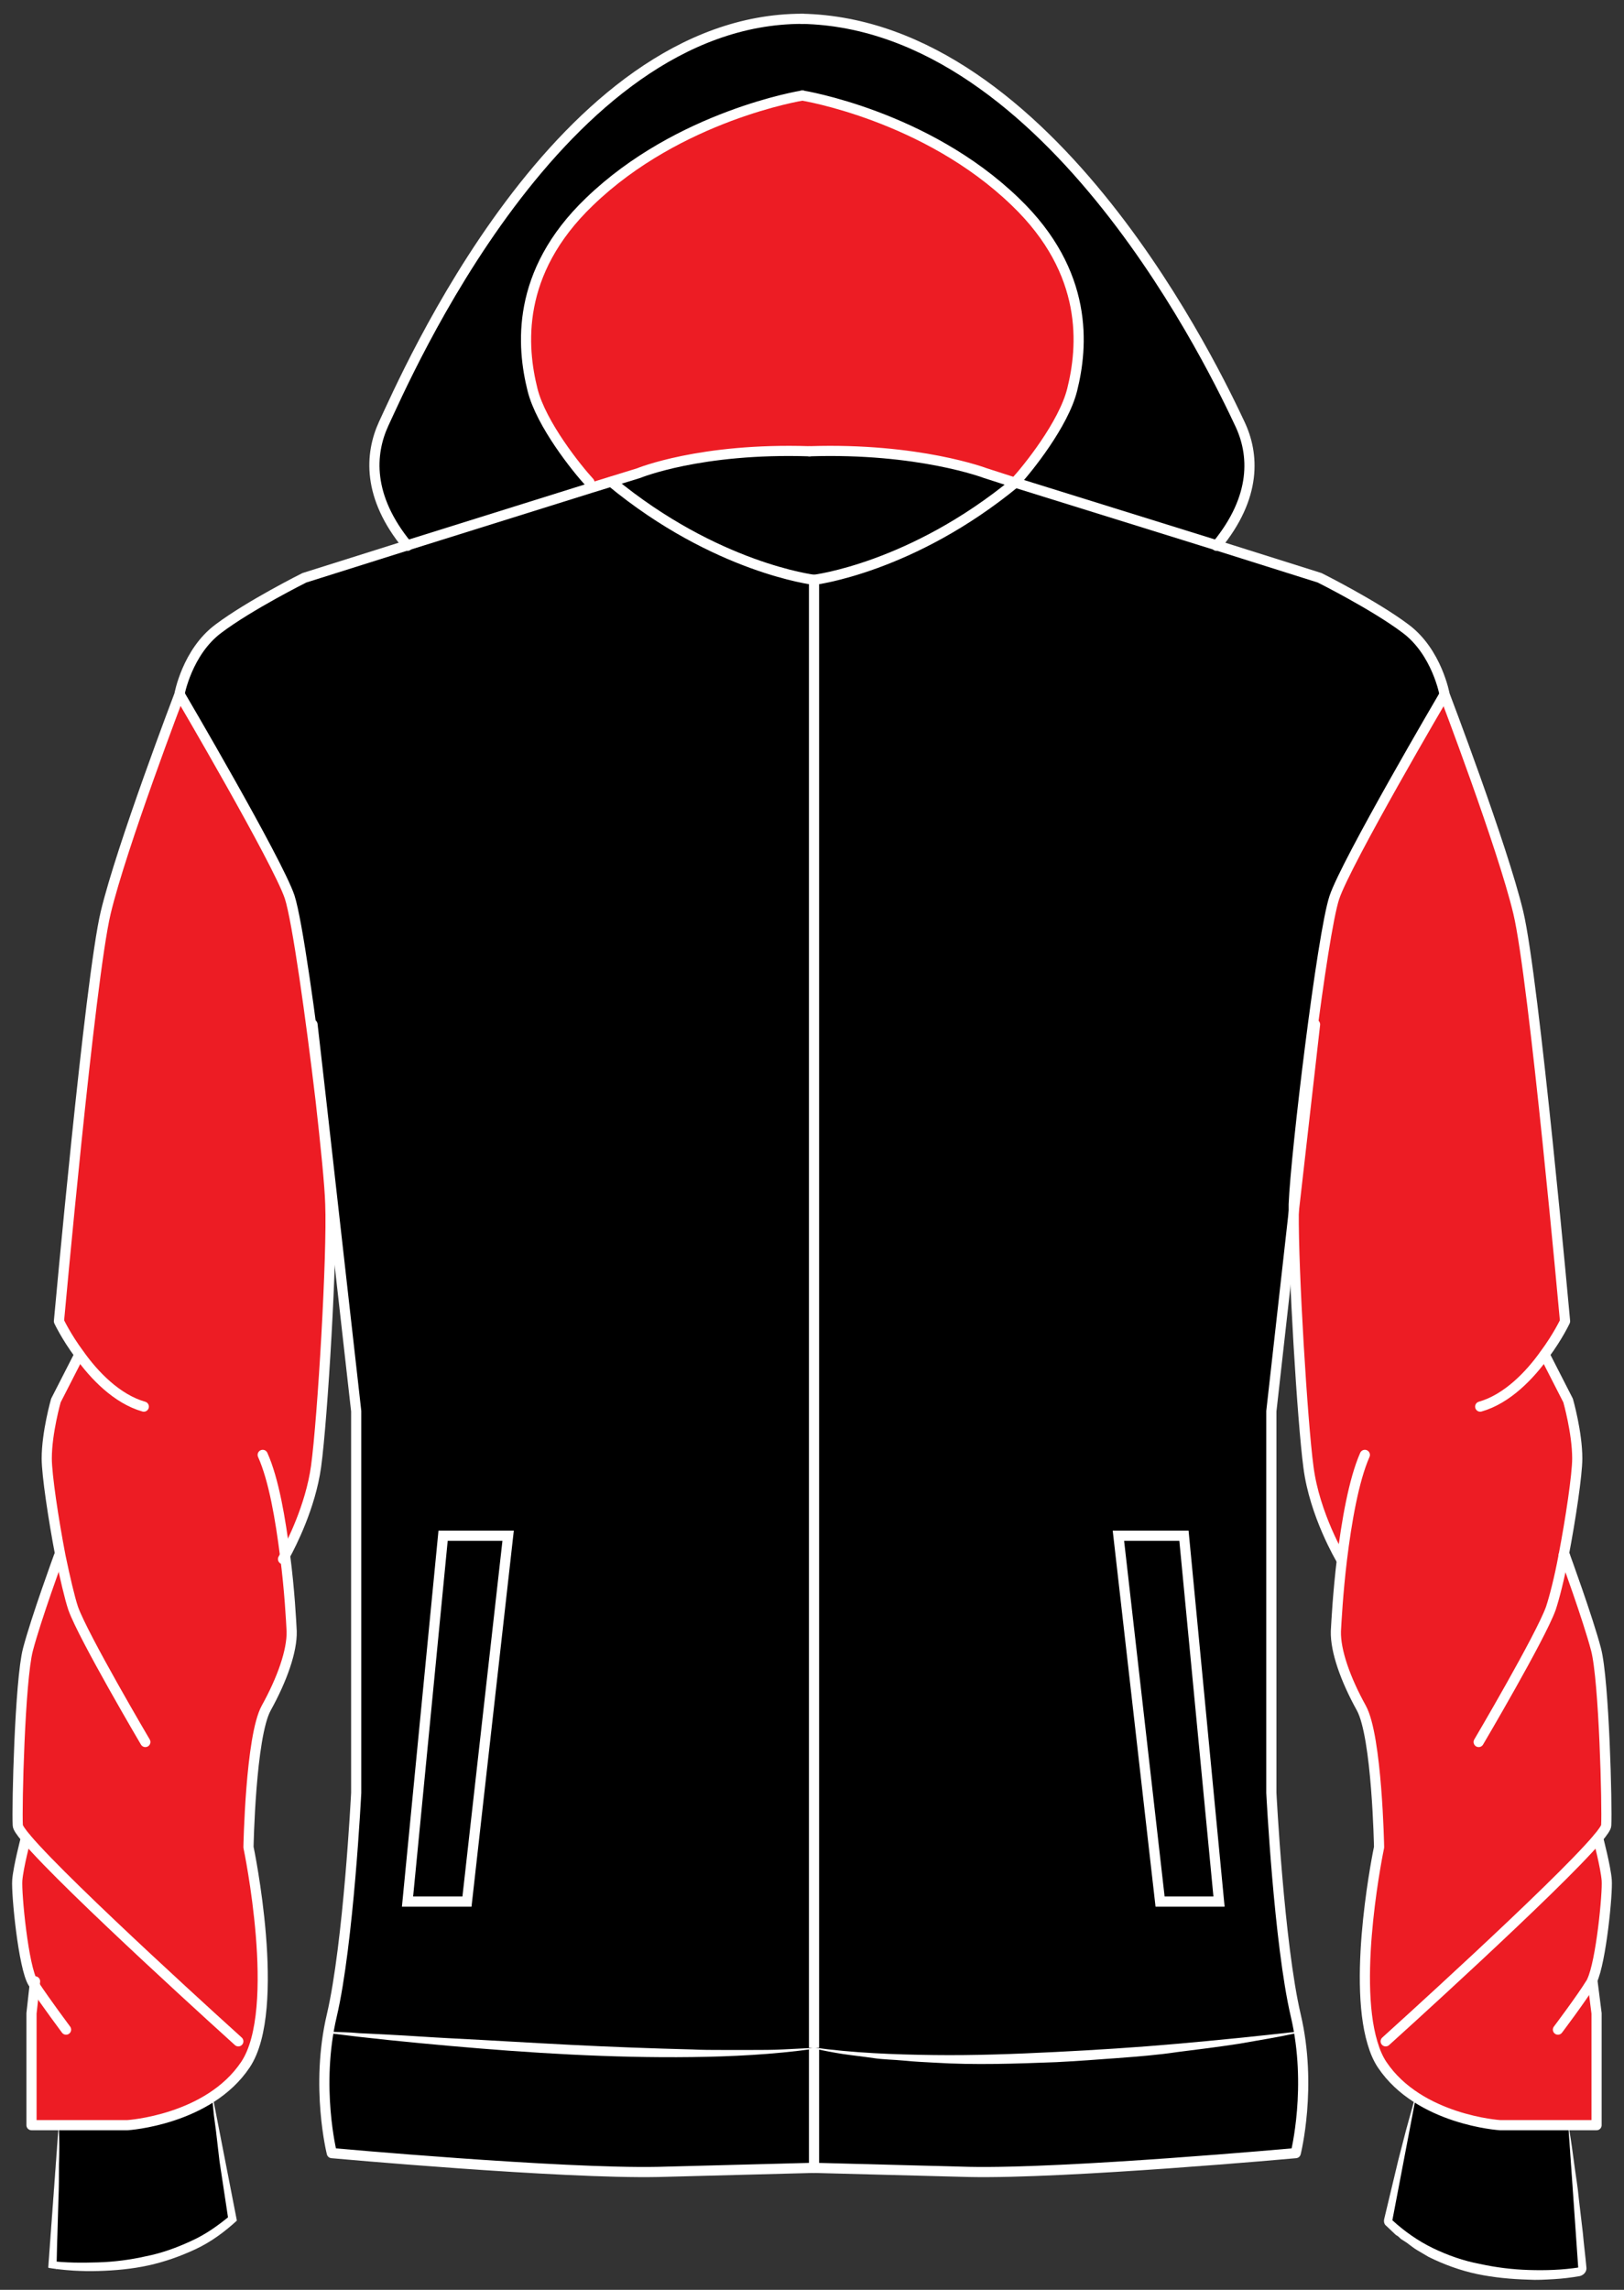 <?xml version="1.0" encoding="utf-8"?>
<!-- Generator: Adobe Illustrator 24.0.2, SVG Export Plug-In . SVG Version: 6.00 Build 0)  -->
<svg version="1.1" id="Слой_1" xmlns="http://www.w3.org/2000/svg" xmlns:xlink="http://www.w3.org/1999/xlink" x="0px" y="0px"
	 viewBox="0 0 319.6 450.6" style="enable-background:new 0 0 319.6 450.6;" xml:space="preserve">
<rect x="0" y="0" width="319.6" height="450.6" fill="#333333" stroke="none"/>
<style type="text/css">
	.st0{fill:#FFFFFF;}
	.st1{fill:#ED1C24;}
	.st2{fill:none;stroke:#FFFFFF;stroke-width:2;stroke-linecap:round;stroke-linejoin:round;stroke-miterlimit:10;}
	.st3{fill:none;stroke:#FFFFFF;stroke-width:2;stroke-miterlimit:10;}
</style>
<g>
	<g>
		<path d="M11.5,419l-2,27.3c0,0,23.1,4,36.9-9.4l-4.5-23.6"/>
		<path class="st0" d="M11.6,419c0.1,2.3,0.1,4.6,0,6.9c0,2.3,0,4.6-0.1,6.9l-0.2,6.9c-0.1,2.3-0.1,4.6-0.2,6.9l-1.3-1.7
			c3.1,0.4,6.3,0.4,9.5,0.3c3.2-0.1,6.3-0.5,9.4-1.2c3.1-0.6,6.1-1.7,8.9-3c2.9-1.3,5.4-3.1,7.8-5.1l-0.4,1.3l-1.8-11.9l-0.7-6
			l-0.4-3l-0.3-3l0,0c0-0.1,0-0.1,0.1-0.1c0.1,0,0.1,0,0.1,0.1l4.6,23.6c0,0.1,0,0.1,0,0.1c-2.4,2.2-5.1,4.2-8.1,5.6
			c-3,1.4-6.1,2.5-9.3,3.2c-3.2,0.7-6.5,1-9.8,1.1c-3.3,0.1-6.6-0.1-9.8-0.6c-0.1,0-0.1-0.1-0.1-0.2l2-27.3c0-0.1,0.1-0.1,0.1-0.1
			C11.5,418.9,11.6,419,11.6,419L11.6,419z"/>
	</g>
	<g>
		<path d="M308.7,419l2,27.3c0,0-23.1,4-36.9-9.4l4.5-23.6"/>
		<path class="st0" d="M308.8,419c0.4,2.3,0.7,4.5,1,6.8c0.3,2.3,0.7,4.5,0.9,6.8l0.8,6.8c0.2,2.3,0.5,4.5,0.7,6.8
			c0.1,0.8-0.5,1.5-1.3,1.7l0,0c-1.7,0.3-3.4,0.5-5.1,0.6c-1.7,0.1-3.4,0.2-5,0.1c-3.4-0.1-6.7-0.4-10.1-1.1
			c-3.3-0.7-6.6-1.9-9.6-3.4l-2.2-1.3c-0.7-0.4-1.4-1-2.1-1.5l-1.1-0.7c-0.3-0.3-0.6-0.6-1-0.8c-0.6-0.6-1.3-1.2-1.9-1.8l0,0
			c-0.4-0.3-0.5-0.8-0.4-1.3l2.8-11.7l1.5-5.8l0.8-2.9l0.8-2.9l0,0c0-0.1,0.1-0.1,0.1-0.1c0,0,0.1,0.1,0.1,0.1l-4.5,23.6l0-0.1
			c2.4,2.2,5.1,4.1,8,5.5c2.9,1.4,6,2.5,9.2,3.1c3.2,0.7,6.4,1.1,9.7,1.2c3.3,0.1,6.5,0,9.8-0.5l-0.1,0.2l-1.9-27.3
			c0-0.1,0-0.1,0.1-0.1C308.7,418.9,308.8,418.9,308.8,419L308.8,419z"/>
	</g>
	<g id="XMLID_1_">
		<g>
			<path class="st1" d="M254.6,237c0.4-10,5.6-53.2,8-60.4c2.4-7.1,21.6-39.8,21.6-39.8s11.5,29.9,14.5,42.9
				c3.1,13,9.2,80.4,9.2,80.4s-1.4,3-4,6.5l4.6,9c0,0,1.8,6.3,1.8,11.4c0,3.2-1.3,11.9-2.7,19.2l0.3,0.1c0,0,4.5,12.3,6.1,18.4
				s2.2,31.1,2,34.6c0,0.4-0.6,1.3-1.7,2.6c-8,9.5-41.7,39.9-41.7,39.9l-2.7,0.5c-4-13.3,1.3-38.5,1.3-38.5s-0.4-21.8-3.5-27.4
				c-3.1-5.6-5.1-11.2-5-15.1c0.1-1.8,0.4-7.6,1.2-14.2l-0.2,0c0,0-5.2-8.7-6.4-18.1c-1.2-9-3-38.7-2.9-50.1
				C254.6,238,254.6,237.4,254.6,237z"/>
			<path d="M116.3,96.1l3.9-1.2c20.6,17,39.9,19.3,39.9,19.3v312.4c0,0-11.3,0.3-30.5,0.8c-19.2,0.5-64.3-3.7-64.3-3.7
				s-3.3-13,0-27.1c3.3-14.1,4.8-43.8,4.8-43.8v-75.1l-6.9-61.2l-0.2,0c-1.9-16-4.6-35.4-6.1-40c-2.4-7.1-21.6-39.8-21.6-39.8
				s1.5-8.4,7.7-13c6.1-4.6,16.9-10,16.9-10l20.3-6.4L116.3,96.1z"/>
			<path d="M160.2,426.6V114.1c0,0,19.2-2.3,39.7-19.2l39.6,12.4l20.3,6.4c0,0,10.7,5.4,16.9,10c6.1,4.6,7.7,13,7.7,13
				s-19.1,32.7-21.6,39.8c-2.4,7.1-7.7,50.4-8,60.4c0,0.5,0,1,0,1.6l-4.4,39.2v75.1c0,0,1.5,29.7,4.8,43.8c3.3,14,0,27.1,0,27.1
				s-45.2,4.1-64.3,3.7C171.5,426.9,160.2,426.6,160.2,426.6z"/>
			<path class="st1" d="M314.2,418.2h-19c0,0-15.9-1-23.2-11.9c-0.8-1.2-1.4-2.6-1.9-4.3l2.7-0.5c0,0,33.7-30.4,41.7-39.9
				c0,0,1.5,5.7,1.7,8.3c0.2,2.5-1.1,16-2.9,19.8l0.1,0l0.8,6.3V418.2z"/>
			<path d="M199.9,95L199.9,95c2.4-2.6,9.4-11.4,11.1-18.2c2.1-8.4,3.4-23-11.2-37c-17.7-17-41.9-20.9-41.9-20.9
				s-24.3,3.9-41.9,20.9c-14.6,14-13.3,28.6-11.2,37c1.7,6.8,8.8,15.6,11.2,18.2l0.3,1.1l-36.1,11.3c-8-9.7-7.4-18.1-4.7-24
				c4.2-8.9,34.6-79.7,82.4-79.7c49.4,0.9,82,70.8,86.2,79.7c2.8,5.9,3.3,14.3-4.6,24L199.9,95z"/>
			<path d="M199.9,95c-20.6,16.9-39.7,19.2-39.7,19.2s-19.3-2.3-39.9-19.3l5.5-1.7c0,0,12.1-5,33.6-4.3c21.4-0.6,34.6,4.3,34.6,4.3
				L199.9,95L199.9,95z"/>
			<path class="st1" d="M56.1,306.1c0.8,6.9,1.2,13,1.3,14.9c0.1,3.8-1.9,9.4-5,15.1c-3.1,5.6-3.5,27.4-3.5,27.4s6.7,31.9-0.6,42.8
				c-7.3,10.9-23.2,11.9-23.2,11.9H6.2v-22l0.6-5.4c-0.1-0.2-0.2-0.3-0.3-0.5c-1.9-3.1-3.3-17.6-3.1-20.2c0.2-2.6,1.7-8.3,1.7-8.3
				c-1.1-1.3-1.7-2.2-1.7-2.6c-0.1-3.5,0.4-28.5,2-34.6s6.1-18.4,6.1-18.4l0.3-0.1c-1.4-7.4-2.7-16-2.7-19.2
				c0-5.1,1.8-11.4,1.8-11.4l4.6-9c-2.6-3.5-4-6.5-4-6.5s6.1-67.4,9.2-80.4c3.1-13,14.5-42.9,14.5-42.9s19.2,32.7,21.6,39.8
				c1.6,4.6,4.3,24,6.1,40c1,9,1.8,16.8,1.9,20.4c0.4,9.9-1.5,42.3-2.8,51.7C61.1,296.6,57.3,303.9,56.1,306.1z"/>
			<path class="st1" d="M120.2,94.8l-3.9,1.2l-0.3-1.1c-2.4-2.6-9.5-11.4-11.2-18.2c-2.1-8.4-3.4-23,11.2-37
				c17.7-17,41.9-20.9,41.9-20.9s24.3,3.9,41.9,20.9c14.6,14,13.3,28.6,11.2,37c-1.7,6.8-8.8,15.6-11.2,18.2l-5.9-1.9
				c0,0-13.1-5-34.6-4.3c-21.4-0.6-33.6,4.3-33.6,4.3L120.2,94.8z"/>
		</g>
		<g>
			<path class="st2" d="M15.6,266.6l-4.6,9c0,0-1.8,6.3-1.8,11.4c0,3.2,1.3,11.9,2.7,19.2c0.9,4.3,1.8,8.2,2.5,10.3
				c2,5.6,14.2,26.3,14.2,26.3"/>
			<path class="st2" d="M11.6,306.2c0,0-4.5,12.3-6.1,18.4s-2.2,31.1-2,34.6c0,0.4,0.6,1.3,1.7,2.6c8,9.5,41.7,39.9,41.7,39.9"/>
			<path class="st2" d="M5.1,361.7c0,0-1.5,5.7-1.7,8.3c-0.2,2.6,1.2,17.2,3.1,20.2c0.1,0.1,0.2,0.3,0.3,0.5
				c2.1,3.2,6.2,8.7,6.2,8.7"/>
			<path class="st2" d="M6.9,389.9l-0.1,0.9l-0.6,5.4v22h18.9c0,0,15.9-1,23.2-11.9c7.3-10.9,0.6-42.8,0.6-42.8s0.4-21.8,3.5-27.4
				c3.1-5.6,5.1-11.2,5-15.1c-0.1-1.9-0.4-8-1.3-14.9c-0.9-7.1-2.2-14.9-4.4-19.8"/>
			<path class="st2" d="M28.3,276.8c-5.3-1.5-9.8-6.2-12.7-10.3c-2.6-3.5-4-6.5-4-6.5s6.1-67.4,9.2-80.4c3.1-13,14.5-42.9,14.5-42.9
				s1.5-8.4,7.7-13c6.1-4.6,16.9-10,16.9-10l20.3-6.4l36.1-11.3l3.9-1.2l5.5-1.7c0,0,12.1-5,33.6-4.3"/>
			<path class="st2" d="M55.7,306.8c0,0,0.1-0.2,0.4-0.7c1.2-2.2,5-9.6,6.1-17.5c1.3-9.5,3.2-41.8,2.8-51.7
				c-0.1-3.6-0.9-11.5-1.9-20.4c-1.9-16-4.6-35.4-6.1-40c-2.4-7.1-21.6-39.8-21.6-39.8"/>
			<path class="st2" d="M160.2,114.1c0,0-19.3-2.3-39.9-19.3c0,0,0,0,0,0"/>
			<path class="st2" d="M61.5,201.6l1.7,14.9l6.9,61.2v75.1c0,0-1.5,29.7-4.8,43.8c-3.3,14,0,27.1,0,27.1s45.2,4.1,64.3,3.7
				c19.2-0.5,30.5-0.8,30.5-0.8"/>
			<path class="st2" d="M80.2,107.4c-8-9.7-7.4-18.1-4.7-24c4.2-8.9,34.6-79.7,82.4-79.7"/>
			<path class="st2" d="M157.9,18.8c0,0,24.3,3.9,41.9,20.9c14.6,14,13.3,28.6,11.2,37c-1.7,6.8-8.8,15.6-11.2,18.2"/>
			<path class="st2" d="M157.9,18.8c0,0-24.3,3.9-41.9,20.9c-14.6,14-13.3,28.6-11.2,37c1.7,6.8,8.8,15.6,11.2,18.2"/>
			<path class="st2" d="M239.4,107.4c8-9.7,7.4-18.1,4.6-24c-4.2-8.9-36.8-78.7-86.2-79.7"/>
			<line class="st2" x1="307.7" y1="306.1" x2="308" y2="306.2"/>
			<path class="st2" d="M304,266.6l4.6,9c0,0,1.8,6.3,1.8,11.4c0,3.2-1.3,11.9-2.7,19.2c-0.8,4.3-1.8,8.2-2.5,10.3
				c-2,5.6-14.2,26.3-14.2,26.3"/>
			<path class="st2" d="M308,306.2c0,0,4.5,12.3,6.1,18.4s2.2,31.1,2,34.6c0,0.4-0.6,1.3-1.7,2.6c-8,9.5-41.7,39.9-41.7,39.9"/>
			<path class="st2" d="M314.5,361.7c0,0,1.5,5.7,1.7,8.3c0.2,2.5-1.1,16-2.9,19.8c-0.1,0.2-0.1,0.3-0.2,0.4
				c-1.9,3.1-6.5,9.2-6.5,9.2"/>
			<path class="st2" d="M313.4,389.9l0.8,6.3v22h-19c0,0-15.9-1-23.2-11.9c-0.8-1.2-1.4-2.6-1.9-4.3c-4-13.3,1.3-38.5,1.3-38.5
				s-0.4-21.8-3.5-27.4c-3.1-5.6-5.1-11.2-5-15.1c0.1-1.8,0.4-7.6,1.2-14.2c0.9-7.3,2.3-15.5,4.5-20.5"/>
			<path class="st2" d="M291.3,276.8c5.3-1.5,9.8-6.2,12.7-10.3c2.6-3.5,4-6.5,4-6.5s-6.1-67.4-9.2-80.4
				c-3.1-13-14.5-42.9-14.5-42.9s-1.5-8.4-7.7-13c-6.1-4.6-16.9-10-16.9-10l-20.3-6.4L199.9,95l-0.1,0l-5.9-1.9c0,0-13.1-5-34.6-4.3
				"/>
			<path class="st2" d="M263.9,306.8c0,0-5.2-8.7-6.4-18.1c-1.2-9-3-38.7-2.9-50.1c0-0.6,0-1.1,0-1.6c0.4-10,5.6-53.2,8-60.4
				c2.4-7.1,21.6-39.8,21.6-39.8"/>
			<path class="st2" d="M258.8,201.6l-4.2,36.9l-4.4,39.2v75.1c0,0,1.5,29.7,4.8,43.8c3.3,14,0,27.1,0,27.1s-45.2,4.1-64.3,3.7
				c-19.2-0.5-30.5-0.8-30.5-0.8V114.1c0,0,19.2-2.3,39.7-19.2c0.1,0,0.1-0.1,0.2-0.2"/>
		</g>
	</g>
	<g>
		<path d="M64.7,399.9c0,0,61.7,8,95.3,3.1"/>
		<path class="st0" d="M64.7,399.8c2,0.1,4,0.1,6,0.3l6,0.3c4,0.2,7.9,0.5,11.9,0.7c7.9,0.4,15.9,0.9,23.8,1.3
			c7.9,0.4,15.9,0.7,23.8,0.9c2,0.1,4,0.1,5.9,0.1c2,0,4,0,5.9,0c2,0,4,0,6-0.1c2-0.1,4-0.2,6-0.3l0,0c0.1,0,0.1,0,0.1,0.1
			c0,0.1,0,0.1-0.1,0.1c-7.9,1.1-15.9,1.5-23.8,1.6c-8,0.1-15.9-0.1-23.9-0.5c-8-0.4-15.9-1-23.8-1.7c-7.9-0.7-15.9-1.5-23.8-2.5
			c-0.1,0-0.1-0.1-0.1-0.1C64.6,399.8,64.6,399.8,64.7,399.8L64.7,399.8z"/>
	</g>
	<g>
		<path d="M255.5,399.9c0,0-61.7,8-95.3,3.1"/>
		<path class="st0" d="M255.5,400c-3.9,0.9-7.9,1.5-11.8,2.2c-3.9,0.6-7.9,1.1-11.9,1.6c-4,0.6-7.9,0.9-11.9,1.2
			c-4,0.3-8,0.6-12,0.8c-8,0.3-16,0.6-24,0.1c-2-0.1-4-0.2-6-0.4c-2-0.2-4-0.2-6-0.5c-2-0.3-4-0.5-6-0.8c-2-0.3-3.9-0.7-5.9-1.1l0,0
			c-0.1,0-0.1-0.1-0.1-0.1c0-0.1,0.1-0.1,0.1-0.1c7.9,1.1,15.9,1.4,23.8,1.5c8,0.1,15.9-0.2,23.9-0.6c8-0.4,15.9-0.9,23.8-1.6
			c7.9-0.7,15.9-1.5,23.8-2.4c0.1,0,0.1,0,0.1,0.1C255.6,399.9,255.6,399.9,255.5,400L255.5,400z"/>
	</g>
	<g id="XMLID_2_">
		<g>
		</g>
		<g>
			<polygon class="st3" points="239.9,374.2 233,302.2 220.1,302.2 228.3,374.2 			"/>
			<polygon class="st3" points="80.2,374.2 87.2,302.2 100,302.2 91.9,374.2 			"/>
		</g>
	</g>
</g>
</svg>
